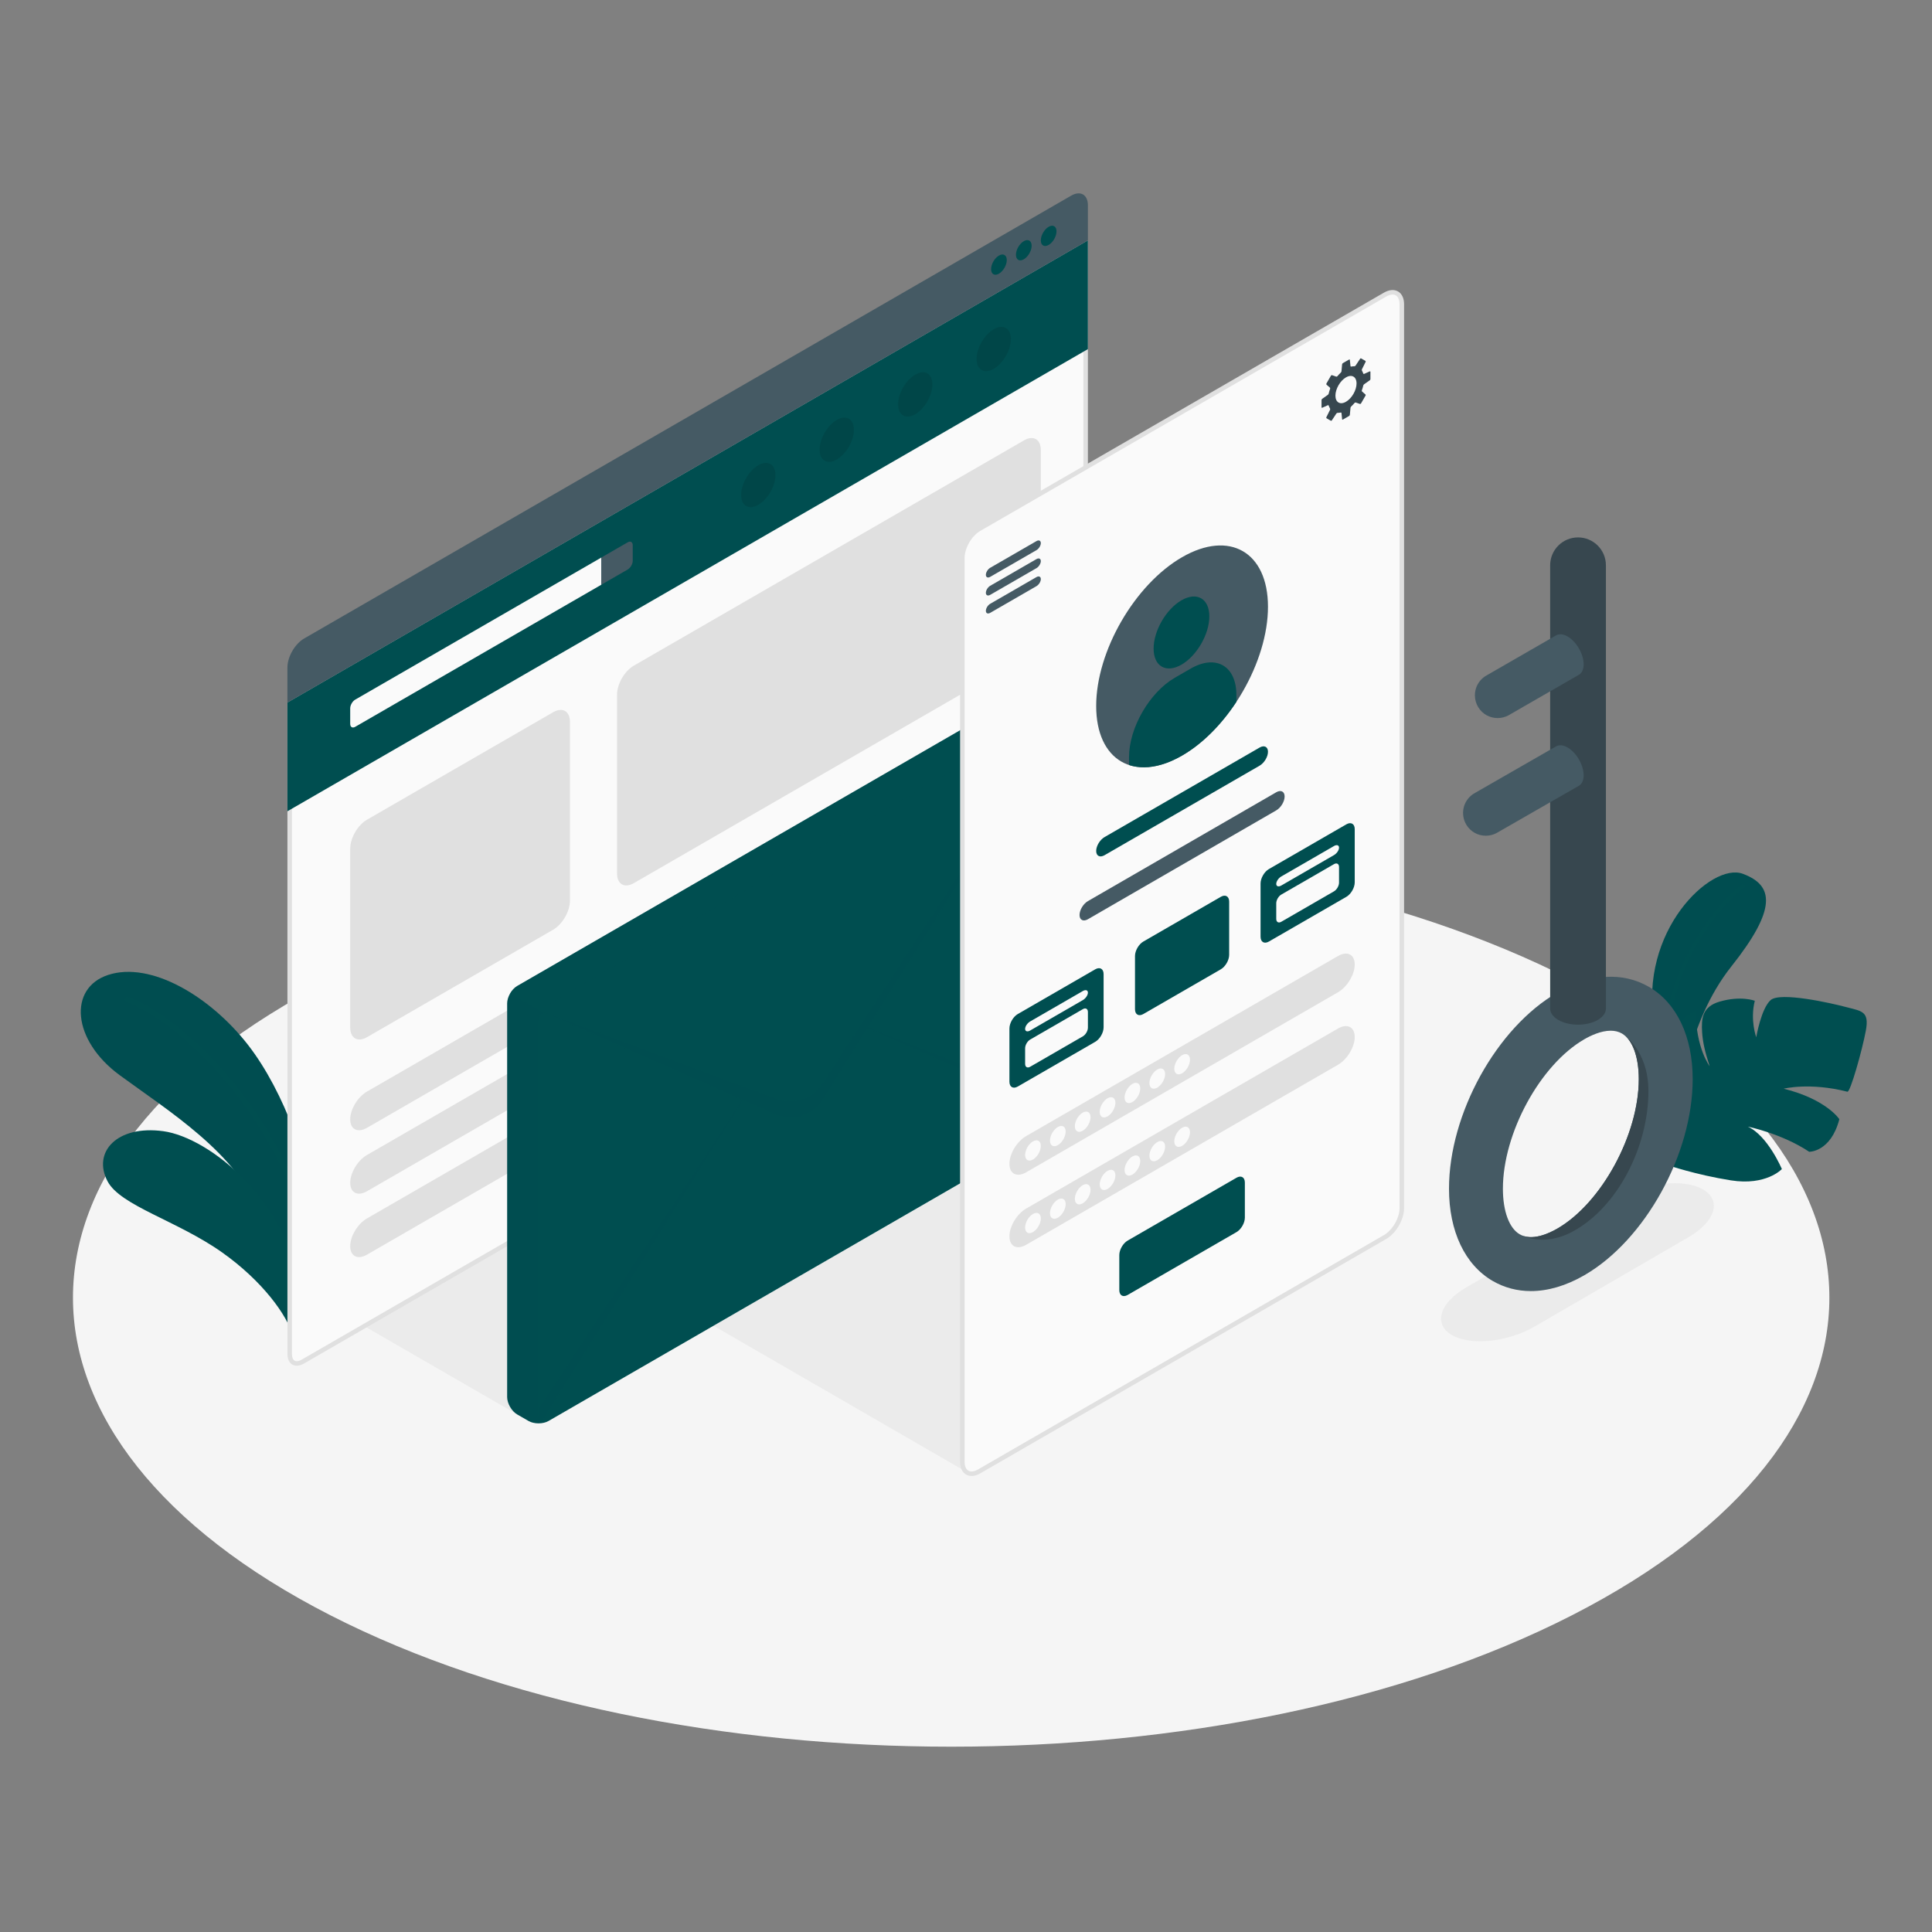 <?xml version="1.0" encoding="utf-8"?>
<svg version="1.1" x="0px" y="0px" viewBox="0 0 500 500" style="enable-background:new 0 0 500 500;" xmlns="http://www.w3.org/2000/svg">
  <rect x="0" y="0" width="500" height="500" fill="#808080" stroke="none"/>
  <defs/>
  <g id="Floor">
    <path id="Floor_15_" style="fill:#F5F5F5;" d="M85.455,418.008c88.758,45.379,232.662,45.38,321.418,0.001&#10;&#9;&#9;c88.758-45.38,88.758-118.954,0-164.333c-88.757-45.38-232.662-45.38-321.42-0.001C-3.303,299.054-3.303,372.629,85.455,418.008z"/>
  </g>
  <g id="Shadows">
    <path id="Shadow_37_" style="fill:#EBEBEB;" d="M375.731,345.512c4.864,2.808,14.424,1.842,21.352-2.158l39.936-23.194&#10;&#9;&#9;c6.928-4,8.593-9.524,3.719-12.338c-4.875-2.814-14.441-1.85-21.368,2.153l-39.905,23.204&#10;&#9;&#9;C372.539,337.182,370.867,342.703,375.731,345.512z"/>
    <polygon id="Shadow_36_" style="fill:#EBEBEB;" points="135.311,366.901 94.691,343.448 135.311,319.996 &#9;"/>
    <polygon id="Shadow_35_" style="fill:#EBEBEB;" points="250.119,380.932 184.649,343.108 250.135,305.358 &#9;"/>
  </g>
  <g id="Plants">
    <g id="Plants_14_">
      <g id="XMLID_3252_">
        <g id="XMLID_3255_">
          <path id="XMLID_3276_" style="fill: rgb(0, 78, 80);" d="M80.361,312.066c0.114-9.501-6.521-29.264-16.232-41.719&#10;&#9;&#9;&#9;&#9;&#9;c-9.711-12.455-25.104-21.662-36.16-18.027c-10.298,3.385-9.349,16.853,2.987,25.918c12.336,9.065,30.905,20.49,36.191,35.967&#10;&#9;&#9;&#9;&#9;&#9;l11.254,19.047L80.361,312.066z"/>
          <path id="XMLID_3256_" style="opacity: 0.1; fill: rgb(0, 78, 80);" d="M80.361,312.066c0.114-9.501-6.521-29.264-16.232-41.719&#10;&#9;&#9;&#9;&#9;&#9;c-9.711-12.455-25.104-21.662-36.16-18.027c-10.298,3.385-9.349,16.853,2.987,25.918c12.336,9.065,30.905,20.49,36.191,35.967&#10;&#9;&#9;&#9;&#9;&#9;l11.254,19.047L80.361,312.066z"/>
        </g>
        <g id="XMLID_3253_">
          <path id="XMLID_3254_" style="fill: rgb(0, 78, 80);" d="M80.906,325.076c-0.302-0.028-0.561-0.254-0.619-0.566&#10;&#9;&#9;&#9;&#9;&#9;c-5.972-32.509-31.892-59.187-47.526-65.201c-0.357-0.138-0.536-0.54-0.399-0.897c0.136-0.356,0.53-0.543,0.897-0.399&#10;&#9;&#9;&#9;&#9;&#9;c15.931,6.127,42.331,33.243,48.393,66.246c0.07,0.377-0.18,0.738-0.557,0.807C81.032,325.079,80.968,325.082,80.906,325.076z"/>
        </g>
      </g>
      <g id="XMLID_3246_">
        <g id="XMLID_3250_">
          <path id="XMLID_3251_" style="fill: rgb(0, 78, 80);" d="M75.82,345.778c-1.462-5.359-7.88-14.251-18.343-21.658&#10;&#9;&#9;&#9;&#9;&#9;c-11.575-8.194-26.301-12.075-29.631-18.384c-4-7.579,2.433-14.618,14.404-12.987c11.971,1.631,32.855,18.243,35.928,42.912&#10;&#9;&#9;&#9;&#9;&#9;L75.82,345.778z"/>
        </g>
        <g id="XMLID_3247_">
          <path id="XMLID_3249_" style="fill: rgb(0, 78, 80);" d="M78.207,340.202c-0.263-0.024-0.5-0.199-0.593-0.466&#10;&#9;&#9;&#9;&#9;&#9;c-9.612-27.905-30.694-37.912-40.497-39.305c-0.379-0.053-0.643-0.406-0.59-0.785c0.054-0.381,0.39-0.645,0.785-0.59&#10;&#9;&#9;&#9;&#9;&#9;c10.841,1.54,31.804,11.745,41.615,40.228c0.125,0.362-0.069,0.758-0.431,0.883C78.401,340.2,78.302,340.21,78.207,340.202z"/>
        </g>
      </g>
    </g>
    <g id="Plants_15_">
      <g id="XMLID_3135_">
        <path id="XMLID_3120_" style="fill: rgb(0, 78, 80);" d="M434.925,285.023c0,0,1.333-20.032,13.138-34.901&#10;&#9;&#9;&#9;&#9;c11.805-14.87,11.079-20.993,2.94-23.995c-8.139-3.002-27.046,14.919-22.839,38.917S434.925,285.023,434.925,285.023z"/>
        <path id="XMLID_3134_" style="opacity: 0.1; fill: rgb(0, 78, 80);" d="M434.925,285.023c0,0,1.333-20.032,13.138-34.901&#10;&#9;&#9;&#9;&#9;c11.805-14.87,11.079-20.993,2.94-23.995c-8.139-3.002-27.046,14.919-22.839,38.917S434.925,285.023,434.925,285.023z"/>
        <g id="XMLID_3136_">
          <path id="XMLID_3137_" style="fill: rgb(0, 78, 80);" d="M431.319,273.581c-0.244,0-0.449-0.19-0.464-0.436&#10;&#9;&#9;&#9;&#9;&#9;c-1.379-22.059,14.2-40.158,20.031-44.254c0.208-0.147,0.5-0.097,0.648,0.113c0.148,0.21,0.097,0.5-0.113,0.648&#10;&#9;&#9;&#9;&#9;&#9;c-5.717,4.016-20.991,21.772-19.637,43.435c0.016,0.256-0.179,0.477-0.435,0.493&#10;&#9;&#9;&#9;&#9;&#9;C431.338,273.581,431.328,273.581,431.319,273.581z"/>
        </g>
      </g>
      <g id="XMLID_3036_">
        <g id="XMLID_3073_">
          <path id="XMLID_3119_" style="fill: rgb(0, 78, 80);" d="M431.716,301.565c0,0,7.114,2.465,16.255,3.913&#10;&#9;&#9;&#9;&#9;&#9;c9.141,1.447,13.175-2.924,13.175-2.924s-3.6-8.574-8.791-10.979c0,0,8.801,1.794,15.865,6.507c0,0,5.582,0.085,7.804-8.435&#10;&#9;&#9;&#9;&#9;&#9;c0,0-3.307-5.127-14.403-7.897c0,0,6.751-1.699,16.479,0.782c0.729,0.29,3.839-10.725,4.78-15.807&#10;&#9;&#9;&#9;&#9;&#9;c0.94-5.082-1.102-5.028-5.063-6.086c-3.962-1.058-17.083-4.005-19.563-1.826c-2.48,2.179-3.74,9.629-3.74,9.629&#10;&#9;&#9;&#9;&#9;&#9;s-1.634-4.396-0.372-9.443c0,0-3.565-1.393-9.098,0.216c-4.526,1.317-4.746,4.396-4.541,7.877&#10;&#9;&#9;&#9;&#9;&#9;c0.15,2.544,0.763,5.254,1.959,8.835c0,0-3.528-4.521-3.637-14.325c0,0-9.261,4.601-10.842,13.793&#10;&#9;&#9;&#9;&#9;&#9;C427.127,280.365,425.915,294.962,431.716,301.565z"/>
          <g id="XMLID_3093_">
            <path id="XMLID_3118_" style="fill: rgb(0, 78, 80);" d="M433.462,299.777c0.191,0,0.375-0.107,0.463-0.291&#10;&#9;&#9;&#9;&#9;&#9;&#9;c7.377-15.325,34.802-33.133,44.626-35.044c0.278-0.054,0.461-0.324,0.407-0.603c-0.054-0.279-0.327-0.458-0.603-0.406&#10;&#9;&#9;&#9;&#9;&#9;&#9;c-9.986,1.943-37.862,20.038-45.355,35.608c-0.123,0.256-0.016,0.563,0.24,0.686&#10;&#9;&#9;&#9;&#9;&#9;&#9;C433.312,299.761,433.387,299.777,433.462,299.777z"/>
          </g>
        </g>
      </g>
    </g>
  </g>
  <g id="Computer_Screen">
    <g id="XMLID_1118_">
      <g id="XMLID_1204_">
        <g id="XMLID_1203_">
          <path style="fill:#FAFAFA;" d="M76.781,352.864c-1.134,0-1.812-0.937-1.812-2.506V182.149L280.964,63.218l0.001,167.532&#10;&#9;&#9;&#9;&#9;&#9;c0,2.57-1.812,5.708-4.038,6.994L78.422,352.351C77.841,352.686,77.273,352.864,76.781,352.864L76.781,352.864z"/>
          <path style="fill:#E0E0E0;" d="M280.379,64.231l0.001,166.519c0,2.344-1.715,5.315-3.745,6.487L78.13,351.844&#10;&#9;&#9;&#9;&#9;&#9;c-0.493,0.284-0.959,0.435-1.349,0.435c-1.107,0-1.227-1.344-1.227-1.921V182.486L280.379,64.231 M281.548,62.204&#10;&#9;&#9;&#9;&#9;&#9;L74.385,181.811v168.546c0,1.959,0.976,3.091,2.396,3.091c0.582,0,1.239-0.19,1.934-0.591L277.219,238.25&#10;&#9;&#9;&#9;&#9;&#9;c2.391-1.381,4.33-4.739,4.33-7.5L281.548,62.204L281.548,62.204z"/>
        </g>
        <polygon id="XMLID_2173_" style="fill: rgb(0, 78, 80);" points="74.385,181.811 74.385,209.955 281.547,90.35 281.548,62.204 &#9;&#9;&#9;"/>
        <path id="XMLID_1167_" style="fill:#FAFAFA;" d="M90.632,183.313l0.001,4.036c0,0.825,0.585,1.162,1.299,0.75l63.693-36.773&#10;&#9;&#9;&#9;&#9;l-0.001-7.036l-63.693,36.773C91.216,181.475,90.632,182.488,90.632,183.313z"/>
        <path id="XMLID_1189_" style="fill:#455A64;" d="M162.45,140.349c0.717-0.414,1.299-0.078,1.299,0.75v4.036&#10;&#9;&#9;&#9;&#9;c0,0.828-0.582,1.836-1.299,2.25l-6.825,3.941l-0.001-7.036L162.45,140.349z"/>
        <path id="XMLID_2992_" style="fill:#455A64;" d="M74.385,172.74c0-2.762,1.939-6.119,4.33-7.5L277.218,50.633&#10;&#9;&#9;&#9;&#9;c2.392-1.381,4.33-0.261,4.33,2.5v9.071L74.385,181.811V172.74z"/>
        <g id="XMLID_1202_">
          <path id="XMLID_1201_" style="fill: rgb(0, 78, 80);" d="M258.525,66.136c-1.122,0.648-2.031,2.223-2.031,3.518s0.909,1.821,2.031,1.173&#10;&#9;&#9;&#9;&#9;&#9;c1.122-0.648,2.031-2.223,2.031-3.518C260.556,66.013,259.646,65.488,258.525,66.136z"/>
          <path id="XMLID_1198_" style="fill: rgb(0, 78, 80);" d="M264.959,62.416c-1.122,0.648-2.031,2.223-2.031,3.518s0.909,1.821,2.031,1.173&#10;&#9;&#9;&#9;&#9;&#9;c1.122-0.648,2.031-2.223,2.031-3.518C266.99,62.293,266.081,61.768,264.959,62.416z"/>
          <path id="XMLID_1196_" style="fill: rgb(0, 78, 80);" d="M271.393,58.696c-1.122,0.648-2.031,2.223-2.031,3.518&#10;&#9;&#9;&#9;&#9;&#9;c0,1.296,0.909,1.821,2.031,1.173c1.122-0.648,2.031-2.223,2.031-3.518C273.424,58.573,272.515,58.048,271.393,58.696z"/>
        </g>
        <g id="XMLID_1168_" style="opacity:0.1;">
          <path id="XMLID_1187_" d="M216.555,108.675c-2.452,1.416-4.44,4.859-4.44,7.691c0,2.832,1.988,3.98,4.44,2.564&#10;&#9;&#9;&#9;&#9;&#9;c2.452-1.416,4.44-4.859,4.44-7.691S219.007,107.259,216.555,108.675z"/>
          <path id="XMLID_1188_" d="M196.245,120.401c-2.452,1.416-4.44,4.859-4.44,7.691c0,2.832,1.988,3.98,4.44,2.564&#10;&#9;&#9;&#9;&#9;&#9;c2.452-1.416,4.44-4.859,4.44-7.691C200.685,120.133,198.697,118.985,196.245,120.401z"/>
          <path id="XMLID_1186_" d="M236.865,96.948c-2.452,1.416-4.44,4.859-4.44,7.691c0,2.832,1.988,3.98,4.44,2.564&#10;&#9;&#9;&#9;&#9;&#9;c2.452-1.416,4.44-4.859,4.44-7.691C241.305,96.681,239.317,95.533,236.865,96.948z"/>
          <path id="XMLID_1190_" d="M257.176,85.2c-2.452,1.416-4.44,4.859-4.44,7.691c0,2.832,1.988,3.98,4.44,2.564&#10;&#9;&#9;&#9;&#9;&#9;c2.452-1.416,4.44-4.859,4.44-7.691C261.615,84.932,259.628,83.784,257.176,85.2z"/>
        </g>
      </g>
      <path id="XMLID_2170_" style="fill:#E0E0E0;" d="M94.962,212.146l48.208-27.833c2.391-1.381,4.33-0.261,4.33,2.5v46.285&#10;&#9;&#9;&#9;c0,2.761-1.939,6.119-4.33,7.5l-48.207,27.834c-2.391,1.381-4.33,0.261-4.33-2.5l-0.001-46.286&#10;&#9;&#9;&#9;C90.632,216.885,92.571,213.527,94.962,212.146z"/>
      <path id="XMLID_3029_" style="fill:#E0E0E0;" d="M164.021,172.277l101.011-58.322c2.391-1.381,4.33-0.261,4.33,2.5v46.285&#10;&#9;&#9;&#9;c0,2.761-1.939,6.119-4.33,7.5l-101.01,58.322c-2.391,1.381-4.33,0.262-4.33-2.5l-0.001-46.286&#10;&#9;&#9;&#9;C159.691,177.016,161.629,173.658,164.021,172.277z"/>
      <g id="XMLID_3030_">
        <path id="XMLID_3117_" style="fill:#E0E0E0;" d="M94.963,282.503l76.642-44.249c2.391-1.381,4.33-0.4,4.331,2.19&#10;&#9;&#9;&#9;&#9;c0,2.59-1.938,5.809-4.33,7.19l-76.643,44.25c-2.391,1.381-4.33,0.4-4.33-2.19C90.633,287.103,92.571,283.884,94.963,282.503z"/>
        <path id="XMLID_3095_" style="fill:#E0E0E0;" d="M94.963,298.917l76.642-44.249c2.391-1.381,4.33-0.4,4.331,2.19&#10;&#9;&#9;&#9;&#9;c0,2.59-1.938,5.809-4.33,7.19l-76.643,44.25c-2.391,1.381-4.33,0.4-4.33-2.19C90.633,303.517,92.571,300.298,94.963,298.917z"/>
        <path id="XMLID_3094_" style="fill:#E0E0E0;" d="M94.963,315.332l76.642-44.249c2.391-1.381,4.33-0.4,4.331,2.19&#10;&#9;&#9;&#9;&#9;c0,2.59-1.938,5.809-4.33,7.19l-76.643,44.25c-2.391,1.381-4.33,0.4-4.33-2.19C90.633,319.931,92.571,316.712,94.963,315.332z"/>
      </g>
    </g>
  </g>
  <g id="Envelope">
    <g id="XMLID_3248_">
      <g id="Letter_2_">
        <g id="XMLID_3260_">
          <g id="XMLID_3261_">
            <path id="XMLID_3262_" style="fill: rgb(0, 78, 80);" d="M131.253,259.673c0-1.657,1.163-3.672,2.598-4.5l132.911-76.736&#10;&#9;&#9;&#9;&#9;&#9;&#9;c1.435-0.828,3.761-0.829,5.196,0l2.928,1.691c1.435,0.828,2.598,2.843,2.598,4.5v101.879c0,1.65-1.169,3.675-2.598,4.5&#10;&#9;&#9;&#9;&#9;&#9;&#9;l-132.911,76.736c-1.429,0.825-3.767,0.825-5.196,0l-2.928-1.69c-1.429-0.825-2.598-2.85-2.598-4.5L131.253,259.673z"/>
          </g>
        </g>
        <path id="XMLID_3259_" style="opacity: 0.4; fill: rgb(0, 78, 80);" d="M132.011,257.114l7.374,4.253l137.336-79.299&#10;&#9;&#9;&#9;&#9;c-0.467-0.811-1.118-1.524-1.831-1.942l-2.938-1.684c-1.426-0.836-3.761-0.836-5.187,0l-132.911,76.731&#10;&#9;&#9;&#9;&#9;C133.129,255.589,132.478,256.302,132.011,257.114z"/>
        <path id="XMLID_3258_" style="opacity: 0.1; fill: rgb(0, 78, 80);" d="M131.249,259.67v101.877c0,1.659,1.168,3.675,2.606,4.498l2.925,1.696&#10;&#9;&#9;&#9;&#9;c0.221,0.123,0.455,0.234,0.713,0.32c0.332,0.111,0.688,0.197,1.069,0.246c0.676,0.086,1.389,0.062,2.053-0.074&#10;&#9;&#9;&#9;&#9;c0.172-0.037,0.344-0.086,0.504-0.135c0.111-0.037,0.209-0.074,0.307-0.123c-0.479,0.172-0.897,0.147-1.241-0.025&#10;&#9;&#9;&#9;&#9;c-0.492-0.258-0.799-0.848-0.799-1.708V264.365c0-1.069,0.541-1.881,1.352-2.212l-1.352-0.786l-7.374-4.253&#10;&#9;&#9;&#9;&#9;C131.544,257.925,131.249,258.846,131.249,259.67z"/>
        <path id="XMLID_3257_" style="opacity: 0.2; fill: rgb(0, 78, 80);" d="M139.385,261.366l61.552,22.996c4.388,1.635,9.316,0.012,11.873-3.908&#10;&#9;&#9;&#9;&#9;l9.884-15.143l54.519-83.526l-52.548,84.095l52.818,20.671c-0.012,0.836-0.32,1.77-0.811,2.593l-52.155-23.028l-11.486,18.382&#10;&#9;&#9;&#9;&#9;c-2.642,4.216-7.977,5.863-12.524,3.847l-8.178-3.61l-52.144,83.216c-0.492-0.258-0.799-0.848-0.799-1.708v-1.696l52.688-79.924&#10;&#9;&#9;&#9;&#9;L139.385,261.366z"/>
      </g>
    </g>
  </g>
  <g id="Mobile_Screen">
    <g id="XMLID_2171_">
      <path id="XMLID_2869_" style="fill:#FAFAFA;stroke:#E0E0E0;stroke-width:1.17;stroke-miterlimit:10;" d="M249.052,144.405&#10;&#9;&#9;&#9;v233.903c0,2.761,1.939,3.881,4.33,2.5l105.078-60.666c2.391-1.381,4.33-4.739,4.33-7.5V78.739c0-2.761-1.939-3.881-4.33-2.5&#10;&#9;&#9;&#9;l-105.078,60.666C250.991,138.286,249.052,141.644,249.052,144.405z"/>
      <path id="XMLID_2970_" style="fill:#455A64;" d="M255.142,148.764c0-0.648,0.504-1.464,1.126-1.823l11.97-6.908&#10;&#9;&#9;&#9;c0.622-0.359,1.126-0.125,1.126,0.523c0,0.647-0.504,1.463-1.126,1.822l-11.969,6.909&#10;&#9;&#9;&#9;C255.646,149.645,255.142,149.411,255.142,148.764z"/>
      <path id="XMLID_2972_" style="fill:#455A64;" d="M255.142,153.422c0-0.648,0.504-1.464,1.126-1.823l11.97-6.908&#10;&#9;&#9;&#9;c0.622-0.359,1.126-0.125,1.126,0.523c0,0.648-0.504,1.463-1.126,1.822l-11.969,6.909&#10;&#9;&#9;&#9;C255.646,154.303,255.142,154.069,255.142,153.422z"/>
      <path id="XMLID_2973_" style="fill:#455A64;" d="M255.142,158.08c0-0.648,0.504-1.464,1.126-1.823l11.97-6.908&#10;&#9;&#9;&#9;c0.622-0.359,1.126-0.125,1.126,0.523c0,0.648-0.504,1.463-1.126,1.822l-11.969,6.909&#10;&#9;&#9;&#9;C255.646,158.961,255.142,158.727,255.142,158.08z"/>
      <path id="XMLID_2989_" style="fill:#37474F;" d="M354.665,98.101v-1.868c0-0.112-0.082-0.165-0.184-0.119l-1.44,0.649&#10;&#9;&#9;&#9;c-0.102,0.046-0.206-0.005-0.24-0.111c-0.084-0.265-0.192-0.503-0.321-0.714c-0.058-0.095-0.071-0.249-0.022-0.349l0.96-1.935&#10;&#9;&#9;&#9;c0.05-0.1,0.011-0.226-0.085-0.282l-1.042-0.601c-0.096-0.056-0.225-0.026-0.287,0.067l-1.196,1.799&#10;&#9;&#9;&#9;c-0.062,0.093-0.202,0.158-0.313,0.155c-0.247-0.006-0.508,0.019-0.779,0.079c-0.109,0.024-0.205-0.041-0.216-0.152l-0.158-1.571&#10;&#9;&#9;&#9;c-0.011-0.111-0.098-0.156-0.195-0.1l-1.618,0.934c-0.096,0.056-0.183,0.191-0.193,0.302l-0.162,1.8&#10;&#9;&#9;&#9;c-0.01,0.111-0.086,0.261-0.168,0.336c-0.315,0.29-0.616,0.609-0.899,0.951c-0.071,0.086-0.213,0.127-0.318,0.09l-1.039-0.363&#10;&#9;&#9;&#9;c-0.105-0.037-0.236,0.012-0.291,0.108l-1.189,2.06c-0.056,0.097-0.032,0.234,0.052,0.307l0.833,0.718&#10;&#9;&#9;&#9;c0.085,0.073,0.12,0.216,0.081,0.32c-0.154,0.416-0.281,0.836-0.374,1.254c-0.024,0.109-0.116,0.249-0.207,0.314l-1.478,1.04&#10;&#9;&#9;&#9;c-0.091,0.064-0.165,0.207-0.165,0.318v1.868c0,0.112,0.082,0.165,0.184,0.119l1.44-0.649c0.102-0.046,0.206,0.005,0.24,0.111&#10;&#9;&#9;&#9;c0.084,0.265,0.192,0.503,0.321,0.714c0.058,0.095,0.071,0.249,0.022,0.349l-0.96,1.935c-0.05,0.1-0.011,0.226,0.085,0.282&#10;&#9;&#9;&#9;l1.042,0.601c0.096,0.056,0.225,0.026,0.287-0.067l1.196-1.799c0.062-0.093,0.202-0.158,0.313-0.156&#10;&#9;&#9;&#9;c0.247,0.006,0.508-0.019,0.779-0.079c0.109-0.024,0.205,0.041,0.216,0.152l0.158,1.572c0.011,0.111,0.099,0.156,0.195,0.1&#10;&#9;&#9;&#9;l1.618-0.934c0.096-0.056,0.183-0.191,0.193-0.302l0.162-1.8c0.01-0.111,0.086-0.261,0.168-0.336&#10;&#9;&#9;&#9;c0.315-0.29,0.615-0.609,0.898-0.951c0.071-0.086,0.213-0.127,0.318-0.09l1.038,0.362c0.105,0.037,0.236-0.012,0.292-0.108&#10;&#9;&#9;&#9;l1.189-2.06c0.056-0.096,0.032-0.234-0.052-0.307l-0.833-0.718c-0.085-0.073-0.12-0.216-0.081-0.32&#10;&#9;&#9;&#9;c0.154-0.416,0.281-0.836,0.374-1.254c0.024-0.109,0.116-0.249,0.207-0.314l1.478-1.04&#10;&#9;&#9;&#9;C354.591,98.355,354.665,98.213,354.665,98.101z M348.34,103.975c-1.509,0.871-2.733,0.165-2.733-1.578&#10;&#9;&#9;&#9;c0-1.743,1.224-3.862,2.733-4.733c1.509-0.871,2.733-0.165,2.733,1.578C351.072,100.984,349.849,103.103,348.34,103.975z"/>
      <g id="XMLID_3074_">
        <path id="XMLID_3091_" style="fill:#455A64;" d="M305.921,144.201c12.278-7.089,22.231-1.342,22.231,12.835&#10;&#9;&#9;&#9;&#9;s-9.953,31.416-22.231,38.505c-12.278,7.089-22.231,1.342-22.231-12.835C283.691,168.528,293.644,151.289,305.921,144.201z"/>
        <path id="XMLID_3076_" style="fill: rgb(0, 78, 80);" d="M305.765,155.358c3.983-2.3,7.212-0.436,7.212,4.163&#10;&#9;&#9;&#9;&#9;c0,4.6-3.229,10.193-7.212,12.492c-3.983,2.299-7.212,0.436-7.212-4.164C298.553,163.25,301.782,157.657,305.765,155.358z"/>
        <path id="XMLID_3075_" style="fill: rgb(0, 78, 80);" d="M319.979,179.883c0-7.557-5.306-10.62-11.849-6.841l-4.091,2.362&#10;&#9;&#9;&#9;&#9;c-6.543,3.778-11.849,12.967-11.849,20.523v2.061c1.181,0.392,2.464,0.586,3.819,0.589c2.985,0.006,6.345-0.977,9.912-3.036&#10;&#9;&#9;&#9;&#9;c5.334-3.08,10.227-8.078,14.058-13.905V179.883z"/>
      </g>
      <path id="XMLID_3140_" style="fill: rgb(0, 78, 80);" d="M285.856,216.634l40.131-23.17c1.196-0.69,2.165-0.2,2.165,1.095&#10;&#9;&#9;&#9;c0,1.295-0.969,2.905-2.165,3.595l-40.131,23.17c-1.196,0.69-2.165,0.2-2.165-1.095S284.66,217.325,285.856,216.634z"/>
      <path id="XMLID_3142_" style="fill:#455A64;" d="M281.549,233.207l48.745-28.173c1.196-0.69,2.165-0.2,2.165,1.095&#10;&#9;&#9;&#9;s-0.969,2.905-2.165,3.595l-48.745,28.173c-1.196,0.69-2.165,0.2-2.165-1.095C279.384,235.507,280.353,233.897,281.549,233.207z"/>
      <path id="XMLID_3148_" style="fill:#37474F;" d="M331.593,227.745l13.649-7.881c0.717-0.414,1.299-0.225,1.299,0.423&#10;&#9;&#9;&#9;c0,0.648-0.582,1.509-1.299,1.923l-13.649,7.881c-0.717,0.414-1.299,0.225-1.299-0.423S330.876,228.159,331.593,227.745z"/>
      <g id="XMLID_3157_">
        <path id="XMLID_3141_" style="fill: rgb(0, 78, 80);" d="M263.404,262.43l20.042-11.571c1.196-0.69,2.165-0.131,2.165,1.25v13.762&#10;&#9;&#9;&#9;&#9;c0,1.381-0.969,3.06-2.165,3.75l-20.042,11.571c-1.196,0.69-2.165,0.131-2.165-1.25V266.18&#10;&#9;&#9;&#9;&#9;C261.239,264.799,262.208,263.12,263.404,262.43z"/>
        <path id="XMLID_3143_" style="fill:#FAFAFA;" d="M266.601,264.353l13.649-7.881c0.717-0.414,1.299-0.225,1.299,0.423&#10;&#9;&#9;&#9;&#9;c0,0.648-0.582,1.509-1.299,1.923l-13.649,7.881c-0.717,0.414-1.299,0.225-1.299-0.423&#10;&#9;&#9;&#9;&#9;C265.302,265.628,265.883,264.767,266.601,264.353z"/>
        <path id="XMLID_3146_" style="fill:#FAFAFA;" d="M265.302,271.294v4.035c0,0.828,0.582,1.164,1.299,0.75l13.649-7.881&#10;&#9;&#9;&#9;&#9;c0.717-0.414,1.299-1.422,1.299-2.25l0-4.036c0-0.828-0.581-1.164-1.299-0.75l-13.65,7.881&#10;&#9;&#9;&#9;&#9;C265.883,269.458,265.302,270.465,265.302,271.294z"/>
      </g>
      <g id="XMLID_3149_">
        <path id="XMLID_3155_" style="fill: rgb(0, 78, 80);" d="M295.9,243.668l20.042-11.571c1.196-0.69,2.165-0.131,2.165,1.25l0,13.762&#10;&#9;&#9;&#9;&#9;c0,1.381-0.969,3.06-2.165,3.75L295.9,262.43c-1.196,0.69-2.165,0.131-2.165-1.25l0-13.762&#10;&#9;&#9;&#9;&#9;C293.735,246.038,294.704,244.359,295.9,243.668z"/>
        <path id="XMLID_3154_" style="fill: rgb(0, 78, 80);" d="M299.097,245.592l13.649-7.881c0.717-0.414,1.299-0.225,1.299,0.423&#10;&#9;&#9;&#9;&#9;c0,0.648-0.582,1.509-1.299,1.923l-13.649,7.881c-0.717,0.414-1.299,0.225-1.299-0.423S298.379,246.006,299.097,245.592z"/>
        <path id="XMLID_3153_" style="fill: rgb(0, 78, 80);" d="M297.798,252.533v4.035c0,0.828,0.582,1.164,1.299,0.75l13.649-7.881&#10;&#9;&#9;&#9;&#9;c0.717-0.414,1.299-1.422,1.299-2.25l0.001-4.036c0-0.828-0.582-1.164-1.299-0.75l-13.65,7.881&#10;&#9;&#9;&#9;&#9;C298.379,250.697,297.798,251.704,297.798,252.533z"/>
      </g>
      <g id="XMLID_3159_">
        <path id="XMLID_3176_" style="fill: rgb(0, 78, 80);" d="M328.396,224.906l20.042-11.571c1.196-0.69,2.165-0.131,2.165,1.25v13.762&#10;&#9;&#9;&#9;&#9;c0,1.381-0.969,3.06-2.165,3.75l-20.042,11.571c-1.196,0.69-2.165,0.131-2.165-1.25v-13.762&#10;&#9;&#9;&#9;&#9;C326.231,227.275,327.201,225.596,328.396,224.906z"/>
        <path id="XMLID_3173_" style="fill:#FAFAFA;" d="M331.593,226.829l13.649-7.881c0.717-0.414,1.299-0.225,1.299,0.423&#10;&#9;&#9;&#9;&#9;c0,0.648-0.581,1.509-1.299,1.923l-13.649,7.881c-0.717,0.414-1.299,0.225-1.299-0.423S330.876,227.244,331.593,226.829z"/>
        <path id="XMLID_3163_" style="fill:#FAFAFA;" d="M330.294,233.77v4.035c0,0.828,0.582,1.164,1.299,0.75l13.649-7.881&#10;&#9;&#9;&#9;&#9;c0.717-0.414,1.299-1.422,1.299-2.25l0-4.036c0-0.828-0.581-1.164-1.299-0.75l-13.65,7.881&#10;&#9;&#9;&#9;&#9;C330.876,231.934,330.294,232.942,330.294,233.77z"/>
      </g>
      <path id="XMLID_3144_" style="fill:#E0E0E0;" d="M265.569,294.013l80.704-46.595c2.392-1.381,4.33-0.4,4.33,2.19&#10;&#9;&#9;&#9;c0,2.59-1.939,5.81-4.33,7.19l-80.704,46.595c-2.391,1.381-4.33,0.4-4.33-2.19C261.239,298.612,263.178,295.393,265.569,294.013z"/>
      <path id="XMLID_3147_" style="fill:#E0E0E0;" d="M265.569,312.774l80.704-46.595c2.392-1.381,4.33-0.4,4.33,2.19&#10;&#9;&#9;&#9;s-1.939,5.81-4.33,7.19l-80.704,46.595c-2.391,1.381-4.33,0.4-4.33-2.19C261.239,317.374,263.178,314.155,265.569,312.774z"/>
      <path id="XMLID_3178_" style="fill: rgb(0, 78, 80);" d="M291.839,321.06l28.166-16.262c1.196-0.69,2.165-0.131,2.165,1.25l0,9.071&#10;&#9;&#9;&#9;c0,1.381-0.969,3.06-2.165,3.75l-28.166,16.262c-1.196,0.69-2.165,0.131-2.165-1.25l0-9.071&#10;&#9;&#9;&#9;C289.673,323.429,290.643,321.75,291.839,321.06z"/>
      <g id="XMLID_3180_">
        <path id="XMLID_3027_" style="fill:#FAFAFA;" d="M267.332,295.391c-1.122,0.648-2.031,2.223-2.031,3.518&#10;&#9;&#9;&#9;&#9;c0,1.295,0.909,1.82,2.031,1.173c1.122-0.647,2.031-2.223,2.031-3.518C269.363,295.268,268.454,294.743,267.332,295.391z"/>
        <path id="XMLID_3023_" style="fill:#FAFAFA;" d="M273.766,291.67c-1.122,0.648-2.031,2.223-2.031,3.518&#10;&#9;&#9;&#9;&#9;c0,1.295,0.909,1.821,2.031,1.173c1.122-0.648,2.031-2.223,2.031-3.518C275.797,291.548,274.888,291.023,273.766,291.67z"/>
        <path id="XMLID_3021_" style="fill:#FAFAFA;" d="M280.201,287.95c-1.122,0.648-2.031,2.223-2.031,3.518&#10;&#9;&#9;&#9;&#9;c0,1.295,0.909,1.821,2.031,1.173c1.122-0.648,2.031-2.223,2.031-3.518S281.322,287.303,280.201,287.95z"/>
        <path id="XMLID_2993_" style="fill:#FAFAFA;" d="M286.635,284.23c-1.122,0.648-2.031,2.223-2.031,3.518&#10;&#9;&#9;&#9;&#9;c0,1.295,0.909,1.82,2.031,1.173c1.122-0.648,2.031-2.223,2.031-3.518C288.666,284.108,287.757,283.582,286.635,284.23z"/>
        <path id="XMLID_2176_" style="fill:#FAFAFA;" d="M293.069,280.51c-1.122,0.648-2.031,2.223-2.031,3.518&#10;&#9;&#9;&#9;&#9;c0,1.295,0.909,1.821,2.031,1.173c1.122-0.648,2.031-2.223,2.031-3.518C295.1,280.388,294.191,279.862,293.069,280.51z"/>
        <path id="XMLID_2175_" style="fill:#FAFAFA;" d="M299.504,276.79c-1.122,0.648-2.031,2.223-2.031,3.518&#10;&#9;&#9;&#9;&#9;c0,1.295,0.909,1.821,2.031,1.173c1.122-0.648,2.031-2.223,2.031-3.518S300.625,276.142,299.504,276.79z"/>
        <path id="XMLID_2174_" style="fill:#FAFAFA;" d="M305.938,273.07c-1.122,0.648-2.031,2.223-2.031,3.518&#10;&#9;&#9;&#9;&#9;c0,1.295,0.909,1.82,2.031,1.173c1.122-0.648,2.031-2.223,2.031-3.518C307.969,272.947,307.06,272.422,305.938,273.07z"/>
      </g>
      <g id="XMLID_2172_">
        <path id="XMLID_3020_" style="fill:#FAFAFA;" d="M267.332,314.173c-1.122,0.648-2.031,2.223-2.031,3.518&#10;&#9;&#9;&#9;&#9;c0,1.295,0.909,1.821,2.031,1.173c1.122-0.648,2.031-2.223,2.031-3.518S268.454,313.525,267.332,314.173z"/>
        <path id="XMLID_3017_" style="fill:#FAFAFA;" d="M273.766,310.453c-1.122,0.648-2.031,2.223-2.031,3.518&#10;&#9;&#9;&#9;&#9;c0,1.295,0.909,1.82,2.031,1.173c1.122-0.648,2.031-2.223,2.031-3.518C275.797,310.33,274.888,309.805,273.766,310.453z"/>
        <path id="XMLID_3016_" style="fill:#FAFAFA;" d="M280.201,306.733c-1.122,0.648-2.031,2.223-2.031,3.518&#10;&#9;&#9;&#9;&#9;c0,1.295,0.909,1.821,2.031,1.173c1.122-0.648,2.031-2.223,2.031-3.518C282.232,306.61,281.322,306.085,280.201,306.733z"/>
        <path id="XMLID_3015_" style="fill:#FAFAFA;" d="M286.635,303.012c-1.122,0.648-2.031,2.223-2.031,3.518&#10;&#9;&#9;&#9;&#9;c0,1.295,0.909,1.821,2.031,1.173c1.122-0.648,2.031-2.223,2.031-3.518S287.757,302.365,286.635,303.012z"/>
        <path id="XMLID_3008_" style="fill:#FAFAFA;" d="M293.069,299.292c-1.122,0.648-2.031,2.223-2.031,3.518&#10;&#9;&#9;&#9;&#9;c0,1.295,0.909,1.82,2.031,1.173c1.122-0.648,2.031-2.223,2.031-3.518C295.1,299.17,294.191,298.645,293.069,299.292z"/>
        <path id="XMLID_2995_" style="fill:#FAFAFA;" d="M299.504,295.572c-1.122,0.648-2.031,2.223-2.031,3.518&#10;&#9;&#9;&#9;&#9;c0,1.295,0.909,1.821,2.031,1.173c1.122-0.648,2.031-2.223,2.031-3.518C301.534,295.45,300.625,294.924,299.504,295.572z"/>
        <path id="XMLID_2994_" style="fill:#FAFAFA;" d="M305.938,291.852c-1.122,0.648-2.031,2.223-2.031,3.518&#10;&#9;&#9;&#9;&#9;c0,1.295,0.909,1.821,2.031,1.173c1.122-0.647,2.031-2.223,2.031-3.518C307.969,291.729,307.06,291.204,305.938,291.852z"/>
      </g>
    </g>
  </g>
  <g id="Key">
    <g id="XMLID_1166_">
      <g id="XMLID_1191_">
        <g id="XMLID_1192_">
          <path id="XMLID_2975_" style="fill:#455A64;" d="M396.186,334.13c-3.508,0-6.835-0.865-9.848-2.604&#10;&#9;&#9;&#9;&#9;&#9;c-7.206-4.161-11.339-12.869-11.339-23.891c0-19.382,12.319-41.679,28.046-50.758c8.468-4.888,16.877-5.419,23.682-1.49&#10;&#9;&#9;&#9;&#9;&#9;c7.207,4.161,11.339,12.869,11.339,23.891c0,19.382-12.319,41.679-28.046,50.758C405.302,332.759,400.601,334.13,396.186,334.13&#10;&#9;&#9;&#9;&#9;&#9;z M416.846,266.746c-2.522,0-5.187,1.267-6.826,2.213c-11.421,6.594-21.07,24.305-21.07,38.676&#10;&#9;&#9;&#9;&#9;&#9;c0,5.817,1.631,10.231,4.363,11.809c3.111,1.796,7.432-0.164,9.731-1.49c11.421-6.594,21.07-24.305,21.07-38.676&#10;&#9;&#9;&#9;&#9;&#9;c0-5.817-1.631-10.231-4.363-11.809C418.857,266.952,417.863,266.746,416.846,266.746z"/>
        </g>
        <path id="XMLID_2986_" style="fill:#37474F;" d="M426.61,282.381c0-10.887-6.859-14.912-6.859-14.912l0,0&#10;&#9;&#9;&#9;&#9;c2.732,1.578,4.363,5.992,4.363,11.809c0,14.37-9.649,32.081-21.07,38.676c-2.299,1.326-6.62,3.286-9.73,1.491&#10;&#9;&#9;&#9;&#9;c0,0,5.788,3.592,13.785-0.77C418.677,312.358,426.61,296.751,426.61,282.381z"/>
      </g>
      <path id="XMLID_2978_" style="fill:#37474F;" d="M415.608,146.294c0-3.984-3.229-7.213-7.213-7.213&#10;&#9;&#9;&#9;c-3.984,0-7.213,3.229-7.213,7.213c0,0.007,0.001,0.013,0.001,0.019h-0.001v114.708l0,0c0,1.066,0.704,2.132,2.113,2.945&#10;&#9;&#9;&#9;c2.817,1.626,7.384,1.626,10.201,0c1.408-0.813,2.113-1.879,2.113-2.945l0,0V146.314h-0.001&#10;&#9;&#9;&#9;C415.607,146.307,415.608,146.301,415.608,146.294z"/>
      <path id="XMLID_2974_" style="fill:#455A64;" d="M409.846,171.927c0-2.656-1.865-5.887-4.165-7.215&#10;&#9;&#9;&#9;c-1.17-0.676-2.224-0.723-2.98-0.263l-0.004-0.006l-17.798,10.254l-0.431,0.256c-0.062,0.031-0.123,0.062-0.174,0.103&#10;&#9;&#9;&#9;c-0.308,0.205-0.595,0.441-0.851,0.697c-1.077,1.066-1.743,2.553-1.743,4.184c0,2.235,1.241,4.184,3.066,5.189&#10;&#9;&#9;&#9;c0.841,0.451,1.795,0.707,2.82,0.707c1.015,0,1.979-0.256,2.81-0.707c0.113-0.062,0.226-0.133,0.338-0.195l17.911-10.315&#10;&#9;&#9;&#9;l-0.003-0.005C409.385,174.171,409.846,173.245,409.846,171.927z"/>
      <path id="XMLID_2971_" style="fill:#455A64;" d="M409.846,200.652c0-2.656-1.865-5.887-4.165-7.215&#10;&#9;&#9;&#9;c-1.17-0.675-2.224-0.723-2.98-0.263l-0.004-0.006l-20.86,11.979l-0.431,0.256c-0.062,0.031-0.123,0.062-0.174,0.103&#10;&#9;&#9;&#9;c-0.308,0.205-0.595,0.441-0.851,0.697c-1.077,1.066-1.743,2.553-1.743,4.184c0,2.235,1.241,4.184,3.066,5.189&#10;&#9;&#9;&#9;c0.841,0.451,1.794,0.708,2.82,0.708c1.015,0,1.979-0.256,2.81-0.708c0.113-0.062,0.225-0.133,0.338-0.195l20.973-12.041&#10;&#9;&#9;&#9;l-0.003-0.005C409.385,202.897,409.846,201.97,409.846,200.652z"/>
    </g>
  </g>
</svg>